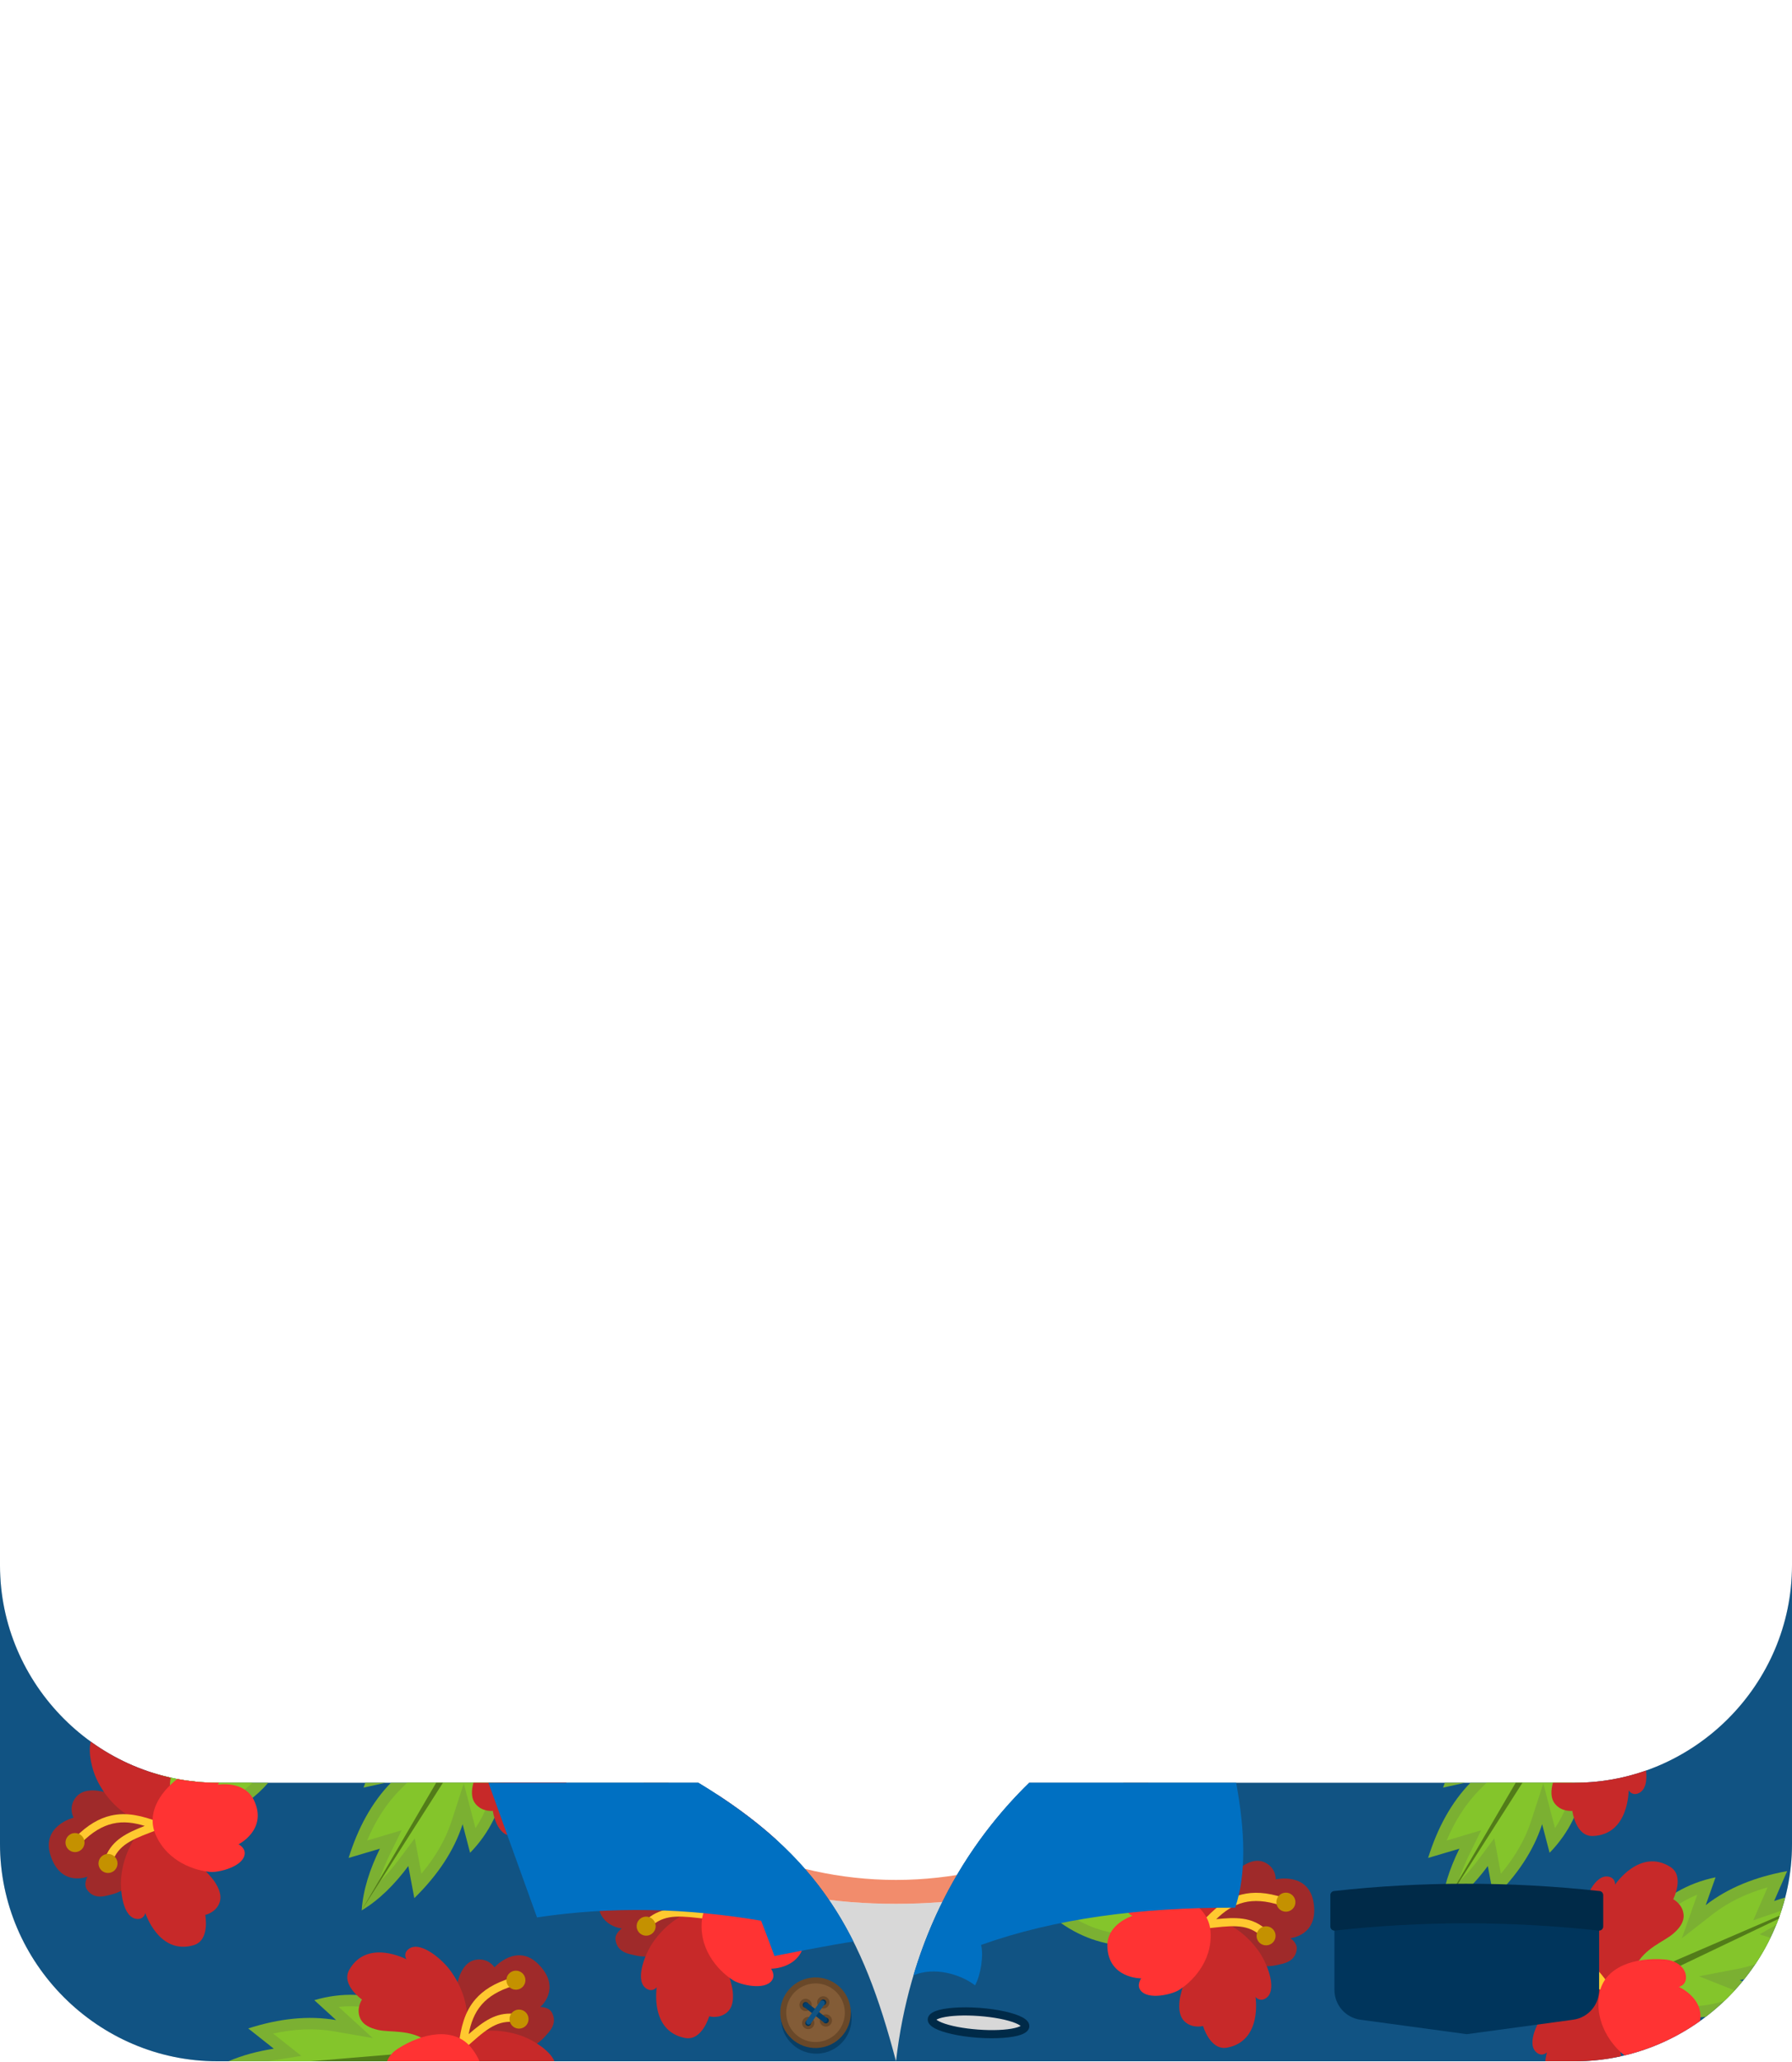 <?xml version="1.0" encoding="UTF-8" standalone="no"?><!DOCTYPE svg PUBLIC "-//W3C//DTD SVG 1.1//EN" "http://www.w3.org/Graphics/SVG/1.1/DTD/svg11.dtd"><svg width="100%" height="100%" viewBox="0 0 1250 1438" version="1.1" xmlns="http://www.w3.org/2000/svg" xmlns:xlink="http://www.w3.org/1999/xlink" xml:space="preserve" xmlns:serif="http://www.serif.com/" style="fill-rule:evenodd;clip-rule:evenodd;stroke-linejoin:round;stroke-miterlimit:2;"><g id="Tropical"><g id="ClothingTropical"><path d="M801.088,1243.25l297.329,0c83.156,0 151.583,-68.427 151.583,-151.583l0,194.25c0,83.156 -68.427,151.583 -151.583,151.583l-946.834,0c-83.156,0 -151.583,-68.427 -151.583,-151.583l-0,-194.207c-0,83.132 68.408,151.54 151.542,151.54l297.37,0c16.388,58.056 89.046,84.446 176.088,84.446c87.042,0 159.7,-26.39 176.088,-84.446Z" style="fill:#d8d8d8;"/><path d="M466.328,1243.25c10.358,31.904 80.036,67.779 158.672,67.779c78.636,0 148.314,-35.875 158.672,-67.779l17.416,0c-16.388,58.056 -89.046,84.446 -176.088,84.446c-87.042,0 -159.7,-26.39 -176.088,-84.446l17.416,0Z" style="fill:#f28c6c;"/><path d="M625,1437.5l-473.417,0c-83.156,0 -151.583,-68.427 -151.583,-151.583l-0,-194.207c-0,83.132 68.408,151.54 151.542,151.54l335.577,0c85.569,51.607 114.755,106.252 137.881,194.25Zm0,-0c8.933,-77.596 41.397,-143.947 92.924,-194.25l380.493,0c83.156,0 151.583,-68.427 151.583,-151.583l0,194.25c0,83.156 -68.427,151.583 -151.583,151.583l-473.417,-0Z" style="fill:#115383;"/><g><g><g><path d="M1189.88,1406.46c-21.205,2.684 -42.638,-3.137 -59.698,-18.435c-0.461,-39.017 27.47,-70.861 66.492,-78.824l-6.872,19.416c15.526,-12.113 34.714,-19.728 56.828,-23.748l-9.092,20.864c2.586,-0.894 5.17,-1.722 7.749,-2.477c-5.42,21.07 -15.305,40.43 -28.568,56.991c-1.063,0.239 -2.129,0.461 -3.198,0.666l2.009,0.8c-7.559,9.205 -16.173,17.518 -25.65,24.747Z" style="fill:#7bb032;"/><path d="M1202.86,1395.37c-22.16,7.209 -45.984,4.107 -64.651,-10.988c1.082,-28.592 19.284,-52.36 45.695,-63.037c-0.001,0 -10.759,30.394 -10.759,30.394l21.565,-16.823c10.915,-8.515 23.779,-14.611 38.271,-18.718c-0,0 -10.035,23.028 -10.035,23.028l17.197,-5.942c0.82,-0.284 1.64,-0.561 2.459,-0.83c-1.096,3.356 -2.308,6.661 -3.629,9.913l-11.599,6.624l7.577,2.412c-3.105,6.403 -6.649,12.561 -10.591,18.434c-4.066,1.355 -8.179,2.439 -12.343,3.236l-26.863,5.142l24.828,9.888c-2.294,2.5 -4.669,4.924 -7.122,7.267Z" style="fill:#84c52b;"/><path d="M1240.61,1338.17l-111.901,53.461c-4.793,1.774 -6.649,-3.691 -2.707,-5.967l115.434,-49.772c-0.269,0.762 -0.545,1.521 -0.826,2.278Z" style="fill:#527c19;"/></g><g><path d="M1116.03,1396.57c-16.005,5.664 -32.032,17.207 -49.324,10.759c-3.996,-1.49 -11.974,-3.378 -12.168,-12.28c-0.104,-4.758 5.39,-7.404 5.39,-7.404c-0,-0 -19.428,-4.046 -13.124,-26.413c5.972,-21.188 28.225,-13.05 28.225,-13.05c0,0 0.459,-7.448 8.28,-10.533c8.106,-3.197 15.491,3.128 20.466,8.813c2.117,2.418 16.818,26.472 18.691,32.417c0.82,2.602 1.732,5.648 1.267,8.407c-0.48,2.856 -4.138,8.023 -7.703,9.284Z" style="fill:#9f2a2a;"/><path d="M1111,1375.24c-6.82,-10.691 -10.076,-25.595 -7.583,-40.655c1.6,-9.666 9.045,-28.371 19.147,-25.728c4.414,1.154 4.001,5.478 4.001,5.478c-0,0 17.225,-25.85 38.607,-12.365c10.163,6.409 1.971,22.513 1.971,22.513c-0,-0 6.533,3.328 7.232,10.654c0.518,5.445 -3.176,9.806 -7.038,13.203c-6.755,5.94 -20.187,9.972 -26.811,23.488c-2.529,5.161 -5.245,13.4 -13.3,13.572c-5.126,0.109 -11.533,-2.804 -16.226,-10.16Z" style="fill:#c72929;"/><path d="M1130.78,1433.98c-10.441,2.307 -21.272,3.525 -32.364,3.525l-20.536,-0c0.457,-3.732 1.188,-6.226 1.188,-6.226c0,-0 -3.047,3.095 -6.768,0.454c-8.516,-6.043 1.034,-23.766 7.412,-31.203c9.938,-11.586 23.451,-18.667 36.026,-20.311c8.651,-1.13 15,1.908 18.21,5.907c5.044,6.282 0.476,13.657 -1.854,18.91c-4.716,10.636 -2.476,20.747 -1.314,28.944Z" style="fill:#c72929;"/><path d="M1069.49,1365.81c-1.551,0.31 -3.062,-0.697 -3.373,-2.247c-0.31,-1.551 0.697,-3.062 2.248,-3.373c12.002,-2.402 21.239,-1.525 28.724,1.318c11.158,4.237 18.47,12.916 25.161,22.222l4.481,6.233l-7.469,-1.772c-8.056,-1.912 -14.958,-3.747 -21.27,-4.177c-5.826,-0.397 -11.113,0.451 -16.357,3.803c-1.333,0.852 -3.106,0.461 -3.958,-0.871c-0.852,-1.333 -0.461,-3.106 0.871,-3.958c10.353,-6.617 20.819,-5.261 34.298,-2.194c-4.806,-5.918 -10.295,-11.082 -17.791,-13.928c-6.661,-2.53 -14.886,-3.194 -25.565,-1.056Z" style="fill:#ffc930;"/><circle cx="1076.93" cy="1388.09" r="6.645" style="fill:#c49100;"/><circle cx="1066.06" cy="1363.12" r="6.645" style="fill:#c49100;"/><path d="M1133.18,1433.42c-0.083,-0.06 -0.162,-0.12 -0.237,-0.18c-8.079,-6.349 -21.129,-22.274 -17.28,-43.035c3.528,-19.031 25.555,-25.468 45.981,-23.671c7.529,0.663 14.466,5.587 14.412,12.469c-0.046,5.808 -5.008,6.588 -5.008,6.588c-0,-0 17.292,7.661 14.855,23.345c-0.026,0.171 -0.054,0.34 -0.083,0.508c-15.648,11.144 -33.462,19.404 -52.64,23.976Z" style="fill:#f33;"/></g></g><g><g><path d="M765.977,1266.68c4.428,3.225 8.558,6.735 12.376,10.546l-4.228,-19.077c0.236,-0.237 0.473,-0.475 0.709,-0.712c37.217,12.918 60.626,47.666 55.46,86.016c-32.008,22.317 -73.251,15.817 -101.774,-11.976l19.92,-5.233c-6.947,-2.235 -13.666,-5.233 -20.175,-8.937c10.918,-18.282 23.531,-35.193 37.712,-50.627Z" style="fill:#7bb032;"/><path d="M760.624,1272.66c4.336,3.108 8.372,6.506 12.087,10.215l19.355,19.324c0,0 -6.975,-31.478 -6.976,-31.479c24.914,13.815 40.086,39.623 37.676,68.134c-24.217,15.112 -53.608,12.506 -77.132,-3.619l31.288,-8.22l-26.036,-8.375c-6.35,-2.042 -12.489,-4.775 -18.438,-8.14c8.472,-13.401 17.882,-26.029 28.176,-37.84Z" style="fill:#84c52b;"/><path d="M746.553,1290.05l88.178,51.568c3.636,2.74 1.127,7.938 -3.413,5.593l-86.326,-55.063c0.518,-0.701 1.038,-1.401 1.561,-2.098Z" style="fill:#527c19;"/></g><g><path d="M843.296,1353.66c-3.385,-1.687 -6.386,-7.261 -6.515,-10.153c-0.125,-2.796 1.151,-5.708 2.282,-8.191c2.583,-5.672 20.104,-27.757 22.5,-29.899c5.631,-5.037 13.731,-10.415 21.387,-6.255c7.387,4.015 6.935,11.463 6.935,11.463c0,0 23.079,-5.367 26.426,16.39c3.533,22.969 -16.243,24.618 -16.243,24.618c0,0 5.13,3.296 4.448,8.006c-1.276,8.812 -9.425,9.714 -13.572,10.706c-17.95,4.294 -32.452,-9.115 -47.648,-16.685Z" style="fill:#9f2a2a;"/><path d="M850.891,1333.1c-5.553,6.73 -12.268,8.841 -17.343,8.108c-7.973,-1.151 -9.666,-9.66 -11.547,-15.09c-4.929,-14.223 -17.77,-19.86 -23.751,-26.579c-3.42,-3.842 -6.556,-8.621 -5.377,-13.962c1.585,-7.186 8.475,-9.694 8.475,-9.694c0,0 -6.17,-16.982 4.698,-22.105c22.865,-10.78 36.814,16.975 36.814,16.975c-0,0 0.116,-4.342 4.638,-4.95c10.349,-1.393 15.46,18.08 15.871,27.868c0.641,15.252 -4.406,29.648 -12.478,39.429Z" style="fill:#c72929;"/><path d="M845.579,1337.46c12.281,3.163 24.831,11.837 33.284,24.547c5.425,8.158 12.745,26.913 3.556,31.874c-4.014,2.167 -6.662,-1.276 -6.662,-1.276c-0,0 5.045,30.651 -19.788,35.383c-11.802,2.249 -16.801,-15.114 -16.801,-15.114c0,-0 -7.047,2.025 -12.556,-2.855c-4.095,-3.626 -4.37,-9.335 -3.864,-14.453c0.885,-8.953 7.954,-21.064 3.574,-35.466c-1.673,-5.498 -5.309,-13.374 0.463,-18.996c3.673,-3.577 10.344,-5.82 18.794,-3.644Z" style="fill:#c72929;"/><path d="M893.235,1328.79c-10.34,-3.422 -18.584,-3.765 -25.504,-2.065c-7.786,1.912 -13.863,6.369 -19.355,11.657c13.753,-1.402 24.306,-1.473 33.776,6.355c1.219,1.008 1.39,2.816 0.382,4.035c-1.007,1.219 -2.815,1.39 -4.034,0.382c-4.797,-3.965 -9.941,-5.451 -15.773,-5.766c-6.317,-0.342 -13.391,0.639 -21.619,1.555l-7.63,0.849l5.207,-5.641c7.774,-8.421 16.09,-16.146 27.68,-18.992c7.775,-1.91 17.051,-1.656 28.671,2.191c1.501,0.496 2.317,2.119 1.82,3.62c-0.497,1.502 -2.12,2.317 -3.621,1.82Z" style="fill:#ffc930;"/><path d="M883.952,1343.41c3.64,0.447 6.233,3.765 5.786,7.405c-0.447,3.64 -3.765,6.233 -7.405,5.786c-3.64,-0.446 -6.233,-3.764 -5.786,-7.404c0.447,-3.641 3.765,-6.233 7.405,-5.787Z" style="fill:#c49100;"/><path d="M897.775,1319.95c3.64,0.447 6.233,3.765 5.786,7.405c-0.447,3.64 -3.765,6.233 -7.405,5.786c-3.64,-0.447 -6.233,-3.765 -5.786,-7.405c0.447,-3.64 3.765,-6.233 7.405,-5.786Z" style="fill:#c49100;"/><path d="M822.039,1388c-4.678,2.83 -21.165,6.977 -26.464,0.046c-2.928,-3.831 0.447,-8.356 0.447,-8.356c-0,-0 -22.868,0.201 -23.589,-22.263c-0.508,-15.864 17.588,-21.363 17.588,-21.363c0,0 -4.83,-1.378 -4.168,-7.148c0.784,-6.837 8.269,-10.88 15.824,-10.621c20.492,0.704 41.571,9.776 42.755,29.095c1.292,21.076 -13.6,35.292 -22.393,40.61Z" style="fill:#f33;"/></g></g><g><g><path d="M1104.98,1243.11c-2.185,17.736 -10.401,34.994 -24.064,48.988l-5.213,-19.926c-6.049,18.741 -17.652,35.815 -33.696,51.557l-4.189,-22.371c-9.448,12.637 -20.017,23.41 -32.54,30.933c0.992,-14.575 5.768,-28.891 12.714,-43.059l-21.823,6.462c6.538,-20.922 16.129,-38.662 29.519,-52.441l72.726,0c2.199,0 4.388,-0.048 6.566,-0.143Zm-82.987,0.143l-15.391,3.395c0.384,-1.144 0.788,-2.276 1.211,-3.395l14.18,0Z" style="fill:#7bb032;"/><path d="M1096.89,1243.25c-1.539,11.049 -5.675,21.869 -12.219,31.631c0.001,-0.001 -8.16,-31.193 -8.16,-31.193l-8.401,26.029c-4.253,13.174 -11.476,25.44 -21.163,36.975c0,-0 -4.623,-24.691 -4.623,-24.691l-10.895,14.573c-4.521,6.046 -9.304,11.65 -14.467,16.62c2.072,-6.861 4.882,-13.671 8.206,-20.45l8.009,-16.337l-24.086,7.132c5.855,-13.878 13.484,-25.896 23.275,-35.683l4.608,-4.606l59.916,0Z" style="fill:#84c52b;"/><path d="M1061.98,1243.25l-56.753,89.005l52.033,-89.005l4.72,0Z" style="fill:#527c19;"/></g><g><path d="M1148.2,1234.75c0.784,7.249 -0.328,14.1 -5.761,16.024c-4.301,1.522 -6.387,-2.288 -6.387,-2.288c0,-0 0.258,31.062 -25.007,31.907c-12.009,0.402 -14.269,-17.524 -14.269,-17.524c-0,-0 -7.276,0.913 -11.966,-4.757c-3.483,-4.21 -2.879,-9.886 -1.593,-14.861l15.197,0c17.405,0 34.164,-2.998 49.786,-8.501Z" style="fill:#c72929;"/></g></g><g><g><path d="M351.978,1243.11c-2.185,17.736 -10.401,34.994 -24.064,48.988l-5.213,-19.926c-6.049,18.741 -17.652,35.815 -33.696,51.557l-4.189,-22.371c-9.448,12.637 -20.017,23.41 -32.54,30.933c0.993,-14.575 5.768,-28.891 12.714,-43.059l-21.823,6.462c6.539,-20.922 16.13,-38.662 29.519,-52.441l72.726,0c2.199,0 4.388,-0.048 6.566,-0.143Zm-82.987,0.143l-15.391,3.395c0.385,-1.144 0.789,-2.276 1.211,-3.395l14.18,0Z" style="fill:#7bb032;"/><path d="M343.882,1243.25c-1.538,11.049 -5.675,21.869 -12.218,31.631c0,-0.001 -8.161,-31.193 -8.161,-31.193l-8.401,26.029c-4.253,13.174 -11.476,25.44 -21.163,36.975c0,-0 -4.623,-24.691 -4.623,-24.691l-10.895,14.573c-4.521,6.046 -9.303,11.65 -14.467,16.62c2.073,-6.861 4.882,-13.671 8.206,-20.45l8.009,-16.337l-24.086,7.132c5.855,-13.878 13.485,-25.896 23.275,-35.683l4.608,-4.606l59.916,0Z" style="fill:#84c52b;"/><path d="M308.975,1243.25l-56.753,89.005l52.033,-89.005l4.72,0Z" style="fill:#527c19;"/></g><g><path d="M395.048,1243.11c-0.69,3.657 -2.392,6.526 -5.611,7.666c-4.301,1.522 -6.386,-2.288 -6.386,-2.288c-0,-0 0.257,31.062 -25.008,31.907c-12.008,0.402 -14.269,-17.524 -14.269,-17.524c-0,-0 -7.276,0.913 -11.966,-4.757c-3.482,-4.21 -2.879,-9.886 -1.592,-14.861l15.196,0c2.199,0 4.388,-0.048 6.566,-0.143l43.07,0Z" style="fill:#c72929;"/></g></g><g><g><path d="M187.113,1243.25c-16.691,19.35 -41.04,29.965 -67.743,26.341c-7.192,-10.337 -11.518,-21.717 -13.143,-33.347c14.333,4.549 29.559,7.006 45.315,7.006l35.571,0Z" style="fill:#7bb032;"/><path d="M176.085,1243.25c-13.811,13.208 -32.101,20.499 -52.116,18.816c-4.614,-7.389 -7.664,-15.298 -9.227,-23.394c11.797,2.988 24.127,4.578 36.8,4.578l24.543,0Z" style="fill:#84c52b;"/><path d="M138.148,1242.65l-17.974,30.747c-2.971,4.158 -7.575,0.678 -5.59,-3.419l17.823,-27.952c1.903,0.244 3.817,0.453 5.741,0.624Z" style="fill:#527c19;"/></g><g><path d="M112.46,1284.61c-10.065,13.671 -16.848,32.221 -34.779,36.593c-4.143,1.01 -11.805,3.928 -16.963,-3.331c-2.756,-3.879 0.304,-9.153 0.304,-9.153c-0,-0 -18.349,7.558 -25.689,-14.491c-6.953,-20.886 16.032,-26.644 16.032,-26.644c-0,-0 -3.802,-6.421 0.939,-13.365c4.912,-7.196 14.575,-6.108 21.884,-4.197c3.109,0.813 28.779,12.466 33.666,16.334c2.14,1.693 4.604,3.702 5.769,6.246c1.205,2.633 1.079,8.962 -1.163,12.008Z" style="fill:#9f2a2a;"/><path d="M119.079,1239.7c-0.602,3.317 -0.781,6.867 -0.242,10.681c0.804,5.691 3.182,14.033 -3.387,18.697c-4.181,2.969 -11.118,4.155 -19.131,0.702c-11.647,-5.019 -22.708,-15.524 -29.1,-29.387c-2.937,-6.371 -5.997,-18.262 -3.882,-25.779c16.46,11.886 35.357,20.564 55.742,25.086Z" style="fill:#c72929;"/><path d="M103.035,1271.24c6.525,-5.793 13.485,-6.843 18.386,-5.336c7.7,2.367 8.06,11.035 9.082,16.69c2.676,14.813 14.494,22.363 19.367,29.925c2.787,4.323 5.148,9.528 3.16,14.624c-2.675,6.856 -9.87,8.27 -9.87,8.27c0,0 3.478,17.731 -8.05,21.117c-24.255,7.124 -33.756,-22.45 -33.756,-22.45c0,-0 -0.784,4.272 -5.346,4.175c-10.44,-0.22 -12.487,-20.248 -11.383,-29.982c1.719,-15.168 8.926,-28.614 18.41,-37.033Z" style="fill:#c72929;"/><path d="M56.678,1285.28c-1.109,1.127 -2.925,1.142 -4.053,0.033c-1.127,-1.109 -1.142,-2.925 -0.033,-4.052c8.584,-8.726 16.72,-13.186 24.511,-15.036c11.611,-2.757 22.536,0.32 33.296,4.265l7.208,2.642l-7.176,2.727c-7.74,2.941 -14.481,5.297 -19.946,8.484c-5.045,2.943 -8.944,6.612 -11.402,12.33c-0.624,1.453 -2.311,2.126 -3.764,1.501c-1.453,-0.624 -2.126,-2.311 -1.501,-3.764c4.852,-11.288 14.274,-16.041 27.152,-21.071c-7.301,-2.199 -14.742,-3.39 -22.543,-1.538c-6.932,1.646 -14.111,5.714 -21.749,13.479Z" style="fill:#ffc930;"/><path d="M71.608,1294.04c3.034,-2.059 7.17,-1.267 9.229,1.768c2.059,3.035 1.266,7.171 -1.769,9.23c-3.035,2.059 -7.17,1.266 -9.229,-1.769c-2.059,-3.035 -1.266,-7.17 1.769,-9.229Z" style="fill:#c49100;"/><path d="M48.6,1279.48c3.035,-2.059 7.17,-1.266 9.229,1.769c2.059,3.035 1.267,7.17 -1.768,9.229c-3.035,2.059 -7.171,1.267 -9.23,-1.768c-2.059,-3.035 -1.266,-7.171 1.769,-9.23Z" style="fill:#c49100;"/><path d="M152.844,1243.25c-0.481,0.885 -1.015,1.384 -1.015,1.384c0,-0 18.612,-3.368 25.4,10.98c9.612,20.316 -10.827,30.575 -10.827,30.575c0,-0 5.069,2.486 4.212,7.231c-1.551,8.585 -18.114,12.421 -23.567,12.038c-10.251,-0.718 -29.99,-6.571 -38.46,-25.912c-6.286,-14.353 2.094,-28.682 15.017,-38.914c9.065,1.718 18.405,2.618 27.938,2.618l1.302,0Z" style="fill:#f33;"/></g></g><g><g><path d="M313.279,1437.5l-153.933,-0c9.752,-4.241 20.405,-6.996 31.645,-8.783l-17.847,-14.123c21.401,-6.869 41.914,-9.188 61.315,-5.815l-15.206,-13.892c38.172,-11.354 77.81,3.583 95.779,38.219c-0.544,1.495 -1.129,2.96 -1.753,4.394Z" style="fill:#7bb032;"/><path d="M304.47,1437.5l-117.362,-0c1.697,-0.324 3.409,-0.622 5.137,-0.897l17.969,-2.857c0,0 -19.698,-15.588 -19.699,-15.588c14.719,-3.202 28.938,-3.883 42.577,-1.512l26.946,4.684c0,0 -23.804,-21.746 -23.805,-21.746c28.327,-3.019 55.578,9.374 69.998,34.088c-0.552,1.305 -1.14,2.581 -1.761,3.828Z" style="fill:#84c52b;"/><path d="M275.344,1437.5l-58.911,-0l101.174,-8.448c4.55,0.151 5.486,5.846 0.423,6.539l-42.686,1.909Z" style="fill:#527c19;"/></g><g><path d="M331.541,1433.98c-3.74,0.566 -9.4,-2.269 -11.169,-4.562c-1.709,-2.216 -2.339,-5.332 -2.841,-8.014c-1.148,-6.126 0.492,-34.269 1.22,-37.399c1.712,-7.359 5.248,-16.416 13.904,-17.413c8.352,-0.962 12.265,5.392 12.265,5.392c-0,-0 15.798,-17.66 31.044,-1.782c16.096,16.762 0.863,29.481 0.863,29.481c0,0 6.093,-0.252 8.242,3.993c4.022,7.945 -2.127,13.367 -4.95,16.563c-12.218,13.833 -31.793,11.199 -48.578,13.741Z" style="fill:#9f2a2a;"/><path d="M325.935,1412.8c-0.675,8.698 -4.955,14.286 -9.529,16.604c-7.186,3.642 -13.463,-2.347 -18.124,-5.708c-12.21,-8.804 -25.957,-6.035 -34.714,-8.094c-5.007,-1.177 -10.32,-3.285 -12.426,-8.332c-2.835,-6.791 1.361,-12.804 1.361,-12.804c0,-0 -14.811,-10.348 -8.865,-20.788c12.512,-21.966 39.882,-7.275 39.882,-7.275c-0,-0 -2.401,-3.62 0.949,-6.717c7.667,-7.089 23.044,5.905 29.008,13.678c9.292,12.111 13.439,26.792 12.458,39.436Z" style="fill:#c72929;"/><path d="M310.89,1437.5c-0.316,-1.308 -0.373,-2.733 -0.078,-4.298c0.949,-5.039 5.118,-10.709 13.283,-13.786c11.866,-4.473 27.122,-4.591 41.346,0.95c6.939,2.703 18.296,9.788 21.294,17.134l-75.845,-0Z" style="fill:#c72929;"/><path d="M358.106,1384.93c-10.427,3.144 -17.37,7.604 -22.055,12.972c-5.272,6.042 -7.682,13.182 -9.134,20.666c10.446,-9.054 19.04,-15.179 31.289,-14.218c1.576,0.124 2.756,1.504 2.632,3.081c-0.123,1.577 -1.504,2.756 -3.081,2.633c-6.205,-0.487 -11.267,1.255 -16.22,4.349c-5.366,3.352 -10.59,8.221 -16.796,13.702l-5.755,5.081l1.018,-7.609c1.519,-11.36 3.882,-22.461 11.729,-31.453c5.265,-6.033 13,-11.158 24.719,-14.691c1.514,-0.457 3.114,0.402 3.571,1.916c0.456,1.515 -0.402,3.115 -1.917,3.571Z" style="fill:#ffc930;"/><path d="M358.912,1402.22c3.235,-1.727 7.264,-0.503 8.991,2.732c1.728,3.235 0.503,7.264 -2.732,8.992c-3.235,1.727 -7.264,0.503 -8.991,-2.733c-1.728,-3.235 -0.503,-7.264 2.732,-8.991Z" style="fill:#c49100;"/><path d="M356.734,1375.08c3.235,-1.727 7.264,-0.503 8.992,2.733c1.727,3.235 0.503,7.264 -2.733,8.991c-3.235,1.727 -7.264,0.503 -8.991,-2.732c-1.727,-3.235 -0.503,-7.264 2.732,-8.992Z" style="fill:#c49100;"/><path d="M334.457,1437.5l-64.474,-0c1.286,-3.309 3.888,-6.387 7.17,-8.528c17.173,-11.206 39.635,-15.901 51.71,-0.775c2.401,3.008 4.231,6.138 5.594,9.303Z" style="fill:#f33;"/></g></g><g><g><path d="M490.567,1346.92c3.385,-1.687 6.386,-7.261 6.515,-10.153c0.125,-2.796 -1.151,-5.708 -2.282,-8.191c-2.583,-5.672 -20.104,-27.757 -22.499,-29.899c-5.631,-5.037 -13.732,-10.415 -21.387,-6.255c-7.388,4.015 -6.936,11.463 -6.936,11.463c-0,0 -23.079,-5.367 -26.426,16.39c-3.532,22.969 16.243,24.618 16.243,24.618c0,0 -5.13,3.296 -4.448,8.006c1.277,8.813 9.425,9.714 13.573,10.706c17.949,4.294 32.451,-9.115 47.647,-16.685Z" style="fill:#9f2a2a;"/><path d="M500.59,1251.7c15.405,10.07 28.799,20.316 40.549,30.958c-0.525,3.806 -2.944,7.239 -5.525,10.139c-5.982,6.719 -18.822,12.356 -23.751,26.579c-1.882,5.43 -3.574,13.939 -11.548,15.09c-5.075,0.733 -11.789,-1.378 -17.343,-8.107c-8.071,-9.782 -13.118,-24.178 -12.478,-39.43c0.411,-9.788 5.523,-29.261 15.871,-27.868c4.522,0.608 4.638,4.95 4.638,4.95c0,0 3.398,-6.76 9.587,-12.311Z" style="fill:#c72929;"/><path d="M488.285,1330.72c-12.281,3.163 -24.831,11.837 -33.284,24.548c-5.425,8.157 -12.745,26.912 -3.557,31.873c4.015,2.168 6.663,-1.276 6.663,-1.276c-0,0 -5.045,30.651 19.787,35.383c11.803,2.249 16.801,-15.114 16.801,-15.114c0,-0 7.048,2.025 12.557,-2.854c4.094,-3.627 4.369,-9.336 3.863,-14.454c-0.885,-8.953 -7.953,-21.064 -3.573,-35.466c1.672,-5.498 5.308,-13.374 -0.463,-18.995c-3.673,-3.578 -10.345,-5.82 -18.794,-3.645Z" style="fill:#c72929;"/><path d="M440.628,1322.06c10.34,-3.422 18.585,-3.765 25.504,-2.065c7.787,1.912 13.864,6.369 19.355,11.658c-13.753,-1.403 -24.306,-1.474 -33.775,6.354c-1.219,1.008 -1.391,2.816 -0.383,4.035c1.008,1.219 2.815,1.39 4.034,0.382c4.797,-3.965 9.941,-5.45 15.773,-5.766c6.317,-0.342 13.391,0.639 21.62,1.555l7.629,0.849l-5.207,-5.641c-7.774,-8.421 -16.089,-16.146 -27.679,-18.992c-7.776,-1.91 -17.051,-1.656 -28.672,2.191c-1.501,0.497 -2.316,2.119 -1.819,3.62c0.496,1.502 2.119,2.317 3.62,1.82Z" style="fill:#ffc930;"/><path d="M449.912,1336.67c-3.641,0.446 -6.233,3.764 -5.787,7.404c0.447,3.64 3.765,6.233 7.405,5.787c3.64,-0.447 6.233,-3.765 5.786,-7.405c-0.446,-3.64 -3.764,-6.233 -7.404,-5.786Z" style="fill:#c49100;"/><path d="M436.089,1313.21c-3.641,0.447 -6.233,3.765 -5.787,7.405c0.447,3.64 3.765,6.233 7.405,5.786c3.64,-0.447 6.233,-3.764 5.786,-7.405c-0.446,-3.64 -3.764,-6.232 -7.404,-5.786Z" style="fill:#c49100;"/><path d="M511.824,1381.26c4.678,2.829 21.166,6.976 26.464,0.045c2.928,-3.831 -0.446,-8.356 -0.446,-8.356c-0,-0 22.868,0.201 23.588,-22.263c0.509,-15.864 -17.588,-21.362 -17.588,-21.362c-0,-0 4.83,-1.379 4.168,-7.149c-0.784,-6.837 -8.269,-10.88 -15.823,-10.621c-20.493,0.704 -41.572,9.776 -42.756,29.095c-1.291,21.076 13.6,35.292 22.393,40.611Z" style="fill:#f33;"/></g></g></g><path d="M1115.46,1321.61c-62.295,-6.775 -123.837,-6.775 -184.626,0l-0,66.135c-0,10.488 7.749,19.362 18.141,20.775c26.887,3.654 74.172,10.081 74.172,10.081c0,0 47.334,-6.433 74.213,-10.087c10.368,-1.409 18.1,-10.263 18.1,-20.727c0,-24.83 0,-66.177 0,-66.177Z" style="fill:#00355c;"/><g><path d="M565.953,1383.22c13.447,-1.922 25.925,7.436 27.847,20.883c1.922,13.447 -7.436,25.925 -20.883,27.847c-13.448,1.922 -25.926,-7.436 -27.847,-20.883c-1.922,-13.447 7.435,-25.925 20.883,-27.847Z" style="fill:#002a48;fill-opacity:0.5;"/><path d="M565.683,1381.34c12.309,-1.759 23.731,6.806 25.49,19.116c1.759,12.309 -6.806,23.73 -19.115,25.49c-12.309,1.759 -23.731,-6.807 -25.49,-19.116c-1.759,-12.309 6.806,-23.731 19.115,-25.49Z" style="fill:#835c37;"/><path d="M561.812,1395.73c1.562,-0.223 3.011,0.864 3.234,2.426c0.224,1.562 -0.863,3.011 -2.425,3.234c-1.562,0.223 -3.012,-0.864 -3.235,-2.426c-0.223,-1.562 0.864,-3.011 2.426,-3.234Z" style="fill:#003154;"/><path d="M573.798,1393.51c1.562,-0.223 3.011,0.864 3.234,2.426c0.224,1.562 -0.863,3.011 -2.425,3.234c-1.562,0.223 -3.011,-0.863 -3.235,-2.425c-0.223,-1.562 0.864,-3.012 2.426,-3.235Z" style="fill:#003154;"/><path d="M575.738,1406.44c1.562,-0.223 3.011,0.864 3.234,2.426c0.224,1.562 -0.863,3.011 -2.425,3.234c-1.562,0.224 -3.011,-0.863 -3.235,-2.425c-0.223,-1.562 0.864,-3.012 2.426,-3.235Z" style="fill:#003154;"/><path d="M563.006,1408.06c1.562,-0.223 3.011,0.864 3.235,2.425c0.223,1.562 -0.864,3.012 -2.426,3.235c-1.562,0.223 -3.011,-0.864 -3.235,-2.426c-0.223,-1.562 0.864,-3.011 2.426,-3.234Z" style="fill:#003154;"/><path d="M565.388,1379.27c13.448,-1.922 25.926,7.435 27.848,20.883c1.921,13.447 -7.436,25.925 -20.884,27.847c-13.447,1.922 -25.925,-7.436 -27.847,-20.883c-1.921,-13.448 7.436,-25.925 20.883,-27.847Zm0.59,4.125c-11.171,1.596 -18.944,11.961 -17.348,23.132c1.597,11.171 11.962,18.945 23.133,17.348c11.171,-1.596 18.944,-11.962 17.348,-23.133c-1.597,-11.171 -11.962,-18.944 -23.133,-17.347Z" style="fill:#694829;"/><path d="M575.476,1404.81c-2.342,0.335 -3.971,2.507 -3.636,4.849c0.334,2.342 2.507,3.971 4.848,3.636c2.342,-0.334 3.971,-2.507 3.637,-4.849c-0.335,-2.341 -2.508,-3.971 -4.849,-3.636Zm-12.329,1.762c-2.341,0.335 -3.971,2.507 -3.636,4.849c0.335,2.341 2.507,3.971 4.849,3.636c2.341,-0.334 3.971,-2.507 3.636,-4.849c-0.334,-2.341 -2.507,-3.971 -4.849,-3.636Zm12.65,0.482c1.102,-0.157 2.126,0.61 2.283,1.713c0.158,1.103 -0.609,2.126 -1.712,2.284c-1.103,0.158 -2.126,-0.61 -2.284,-1.713c-0.158,-1.103 0.61,-2.126 1.713,-2.284Zm-12.329,1.762c1.103,-0.157 2.126,0.61 2.284,1.713c0.157,1.103 -0.61,2.126 -1.713,2.284c-1.103,0.157 -2.126,-0.61 -2.284,-1.713c-0.157,-1.103 0.61,-2.126 1.713,-2.284Zm-2.126,-14.879c-2.342,0.335 -3.971,2.507 -3.637,4.849c0.335,2.342 2.508,3.971 4.849,3.636c2.342,-0.334 3.971,-2.507 3.637,-4.849c-0.335,-2.341 -2.508,-3.971 -4.849,-3.636Zm12.328,-1.762c-2.341,0.335 -3.971,2.508 -3.636,4.849c0.335,2.342 2.507,3.971 4.849,3.636c2.341,-0.334 3.971,-2.507 3.636,-4.848c-0.334,-2.342 -2.507,-3.971 -4.849,-3.637Zm-12.008,4.006c1.103,-0.157 2.127,0.61 2.284,1.713c0.158,1.103 -0.61,2.126 -1.712,2.284c-1.103,0.158 -2.127,-0.61 -2.284,-1.713c-0.158,-1.103 0.61,-2.126 1.712,-2.284Zm12.329,-1.761c1.103,-0.158 2.126,0.609 2.284,1.712c0.157,1.103 -0.61,2.126 -1.713,2.284c-1.103,0.158 -2.126,-0.61 -2.284,-1.713c-0.157,-1.102 0.61,-2.126 1.713,-2.283Z" style="fill:#694829;"/><path d="M561.249,1399.9l12.884,10.047c0.789,0.616 1.93,0.475 2.545,-0.315c0.616,-0.789 0.475,-1.93 -0.315,-2.546l-12.883,-10.046c-0.789,-0.616 -1.93,-0.475 -2.545,0.314c-0.616,0.79 -0.475,1.93 0.314,2.546Z" style="fill:#003f6d;"/><path d="M575.054,1397.93l-9.553,13.254c-0.585,0.812 -1.72,0.996 -2.532,0.41c-0.812,-0.585 -0.996,-1.72 -0.411,-2.532l9.554,-13.253c0.585,-0.812 1.72,-0.996 2.532,-0.411c0.812,0.586 0.996,1.72 0.41,2.532Z" style="fill:#115383;"/></g><g><path d="M683.134,1403.1c17.983,1.332 32.332,5.803 32.023,9.978c-0.31,4.175 -15.161,6.482 -33.143,5.15c-17.983,-1.332 -32.332,-5.804 -32.023,-9.978c0.31,-4.175 15.161,-6.483 33.143,-5.15Z" style="fill:#d8d8d8;"/><path d="M683.345,1400.25c13.099,0.971 24.327,3.623 29.785,6.568c1.817,0.981 3.092,2.051 3.832,3.069c0.817,1.124 1.123,2.279 1.04,3.398c-0.083,1.118 -0.556,2.215 -1.53,3.207c-0.881,0.897 -2.3,1.768 -4.242,2.47c-5.832,2.109 -17.329,3.078 -30.427,2.107c-13.099,-0.97 -24.327,-3.623 -29.785,-6.568c-1.817,-0.98 -3.092,-2.051 -3.832,-3.068c-0.817,-1.125 -1.123,-2.279 -1.04,-3.398c0.083,-1.119 0.556,-2.216 1.53,-3.208c0.881,-0.897 2.3,-1.768 4.242,-2.47c5.832,-2.108 17.329,-3.077 30.427,-2.107Zm-30.103,8.236c0.159,0.143 0.339,0.293 0.505,0.406c0.836,0.565 1.94,1.107 3.263,1.637c5.602,2.241 14.779,4.076 25.214,4.85c10.436,0.773 19.783,0.31 25.654,-1.081c1.387,-0.329 2.559,-0.703 3.469,-1.139c0.181,-0.086 0.381,-0.208 0.559,-0.326c-0.159,-0.143 -0.339,-0.293 -0.505,-0.405c-0.836,-0.565 -1.94,-1.108 -3.263,-1.638c-5.602,-2.241 -14.779,-4.076 -25.214,-4.849c-10.436,-0.773 -19.783,-0.311 -25.654,1.081c-1.387,0.328 -2.559,0.702 -3.468,1.138c-0.182,0.087 -0.382,0.209 -0.56,0.326Z" style="fill:#002a48;"/></g><path d="M1115.15,1346.35c-62.084,-6.752 -123.418,-6.753 -184.002,-0c-0.807,0.09 -1.614,-0.168 -2.219,-0.71c-0.604,-0.541 -0.95,-1.314 -0.95,-2.126l-0,-21.899c-0,-1.453 1.092,-2.674 2.537,-2.835c60.995,-6.798 122.745,-6.799 185.251,-0.001c1.448,0.158 2.544,1.38 2.544,2.836l0,21.899c0,0.811 -0.344,1.583 -0.947,2.124c-0.604,0.541 -1.408,0.8 -2.214,0.712Z" style="fill:#002a48;"/><path d="M530.917,1339.47c-51.54,-8.722 -103.594,-10.245 -156.325,-2.296l-33.877,-93.923l146.404,0c54.767,33.031 86.438,67.306 108.205,110.773c-13.295,1.77 -55.122,10.053 -55.122,10.053c-0,0 -5.012,-13.677 -9.285,-24.607Zm153.432,16.891c1.87,7.606 -0.289,21.269 -4.224,28.151c-10.522,-7.899 -28.321,-13.03 -42.923,-7.001c15.543,-52.086 43.033,-97.466 80.722,-134.26l144.356,0c6.226,33.888 7.213,63.847 -0.678,87.148c-66.224,-0.27 -125.913,7.628 -177.253,25.962Z" style="fill:#0070c2;"/></g></g></svg>